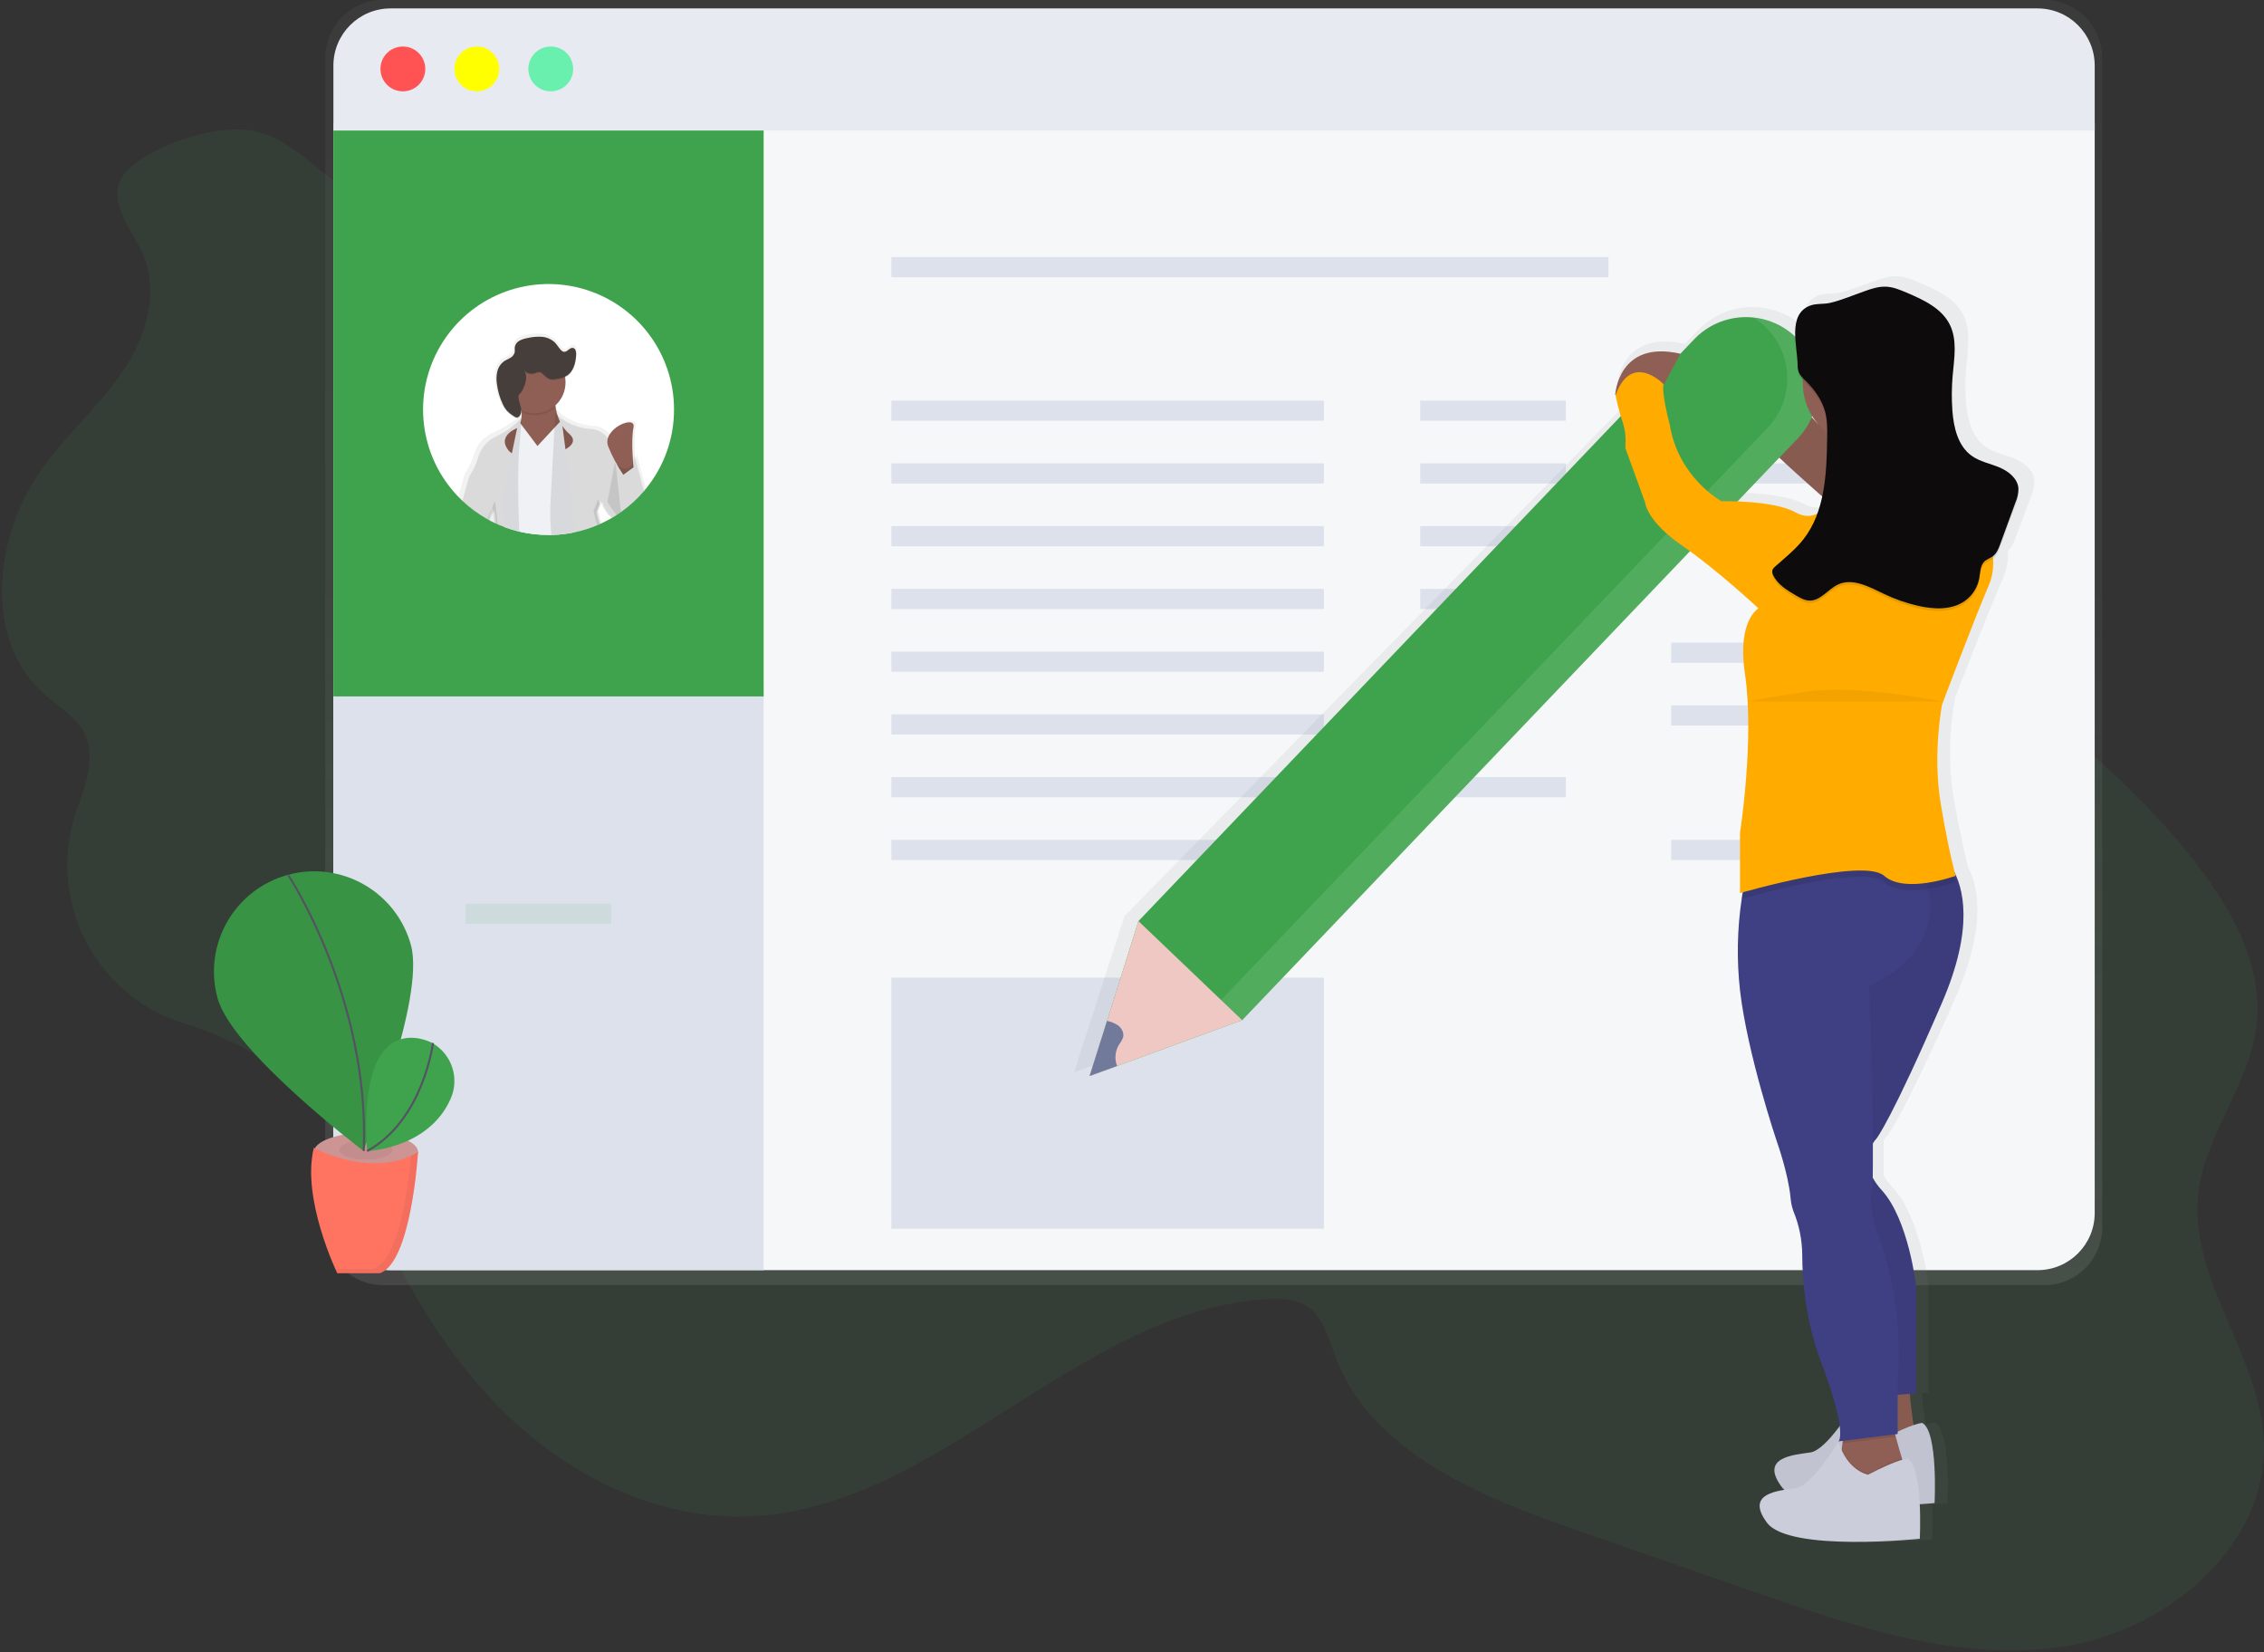<?xml version="1.0" encoding="UTF-8"?>
<svg viewBox="0 0 1095 799" version="1.1" xmlns="http://www.w3.org/2000/svg" xmlns:xlink="http://www.w3.org/1999/xlink">
    <rect x="0" y="0" width="1095" height="799" fill="#333333" stroke="none"/>
    <!-- Generator: Sketch 46.2 (44496) - http://www.bohemiancoding.com/sketch -->
    <title>undraw_wall_post_83ul</title>
    <desc>Created with Sketch.</desc>
    <defs>
        <linearGradient x1="50.001%" y1="100%" x2="50.001%" y2="1.14327069e-15%" id="linearGradient-1">
            <stop stop-color="#808080" stop-opacity="0.25" offset="0%"></stop>
            <stop stop-color="#808080" stop-opacity="0.12" offset="54%"></stop>
            <stop stop-color="#808080" stop-opacity="0.1" offset="100%"></stop>
        </linearGradient>
        <linearGradient x1="31912%" y1="30968%" x2="31912%" y2="21215%" id="linearGradient-2">
            <stop stop-color="#808080" stop-opacity="0.25" offset="0%"></stop>
            <stop stop-color="#808080" stop-opacity="0.12" offset="54%"></stop>
            <stop stop-color="#808080" stop-opacity="0.1" offset="100%"></stop>
        </linearGradient>
        <linearGradient x1="33256%" y1="30474%" x2="33256%" y2="24612%" id="linearGradient-3">
            <stop stop-color="#808080" stop-opacity="0.25" offset="0%"></stop>
            <stop stop-color="#808080" stop-opacity="0.12" offset="54%"></stop>
            <stop stop-color="#808080" stop-opacity="0.1" offset="100%"></stop>
        </linearGradient>
        <linearGradient x1="80365%" y1="79685%" x2="80365%" y2="18450%" id="linearGradient-4">
            <stop stop-color="#808080" stop-opacity="0.25" offset="0%"></stop>
            <stop stop-color="#808080" stop-opacity="0.12" offset="54%"></stop>
            <stop stop-color="#808080" stop-opacity="0.1" offset="100%"></stop>
        </linearGradient>
    </defs>
    <g id="Page-1" stroke="none" stroke-width="1" fill="none" fill-rule="evenodd">
        <g id="undraw_wall_post_83ul">
            <g id="Group" opacity="0.1" transform="translate(0, 62)" fill-rule="nonzero" fill="#3FA34D">
                <path d="M67.37,57.37 C77.57,75.12 71.92,98.16 60.84,115.37 C49.76,132.58 34,146.24 21.72,162.66 C-2.69,195.42 -9,247.15 21.78,274.07 C28.41,279.87 36.61,284.46 40.65,292.28 C46.23,303.07 42.1,316.07 37.89,327.5 L37.54,328.44 C21.63,371.57 45.07,419.37 89,432.9 C113.31,440.39 135.25,452.53 151.49,472.16 C165.68,489.32 173.88,510.49 183.24,530.69 C200.16,567.18 222,602.07 252.18,628.64 C282.36,655.21 321.74,672.82 361.94,671.37 C453.76,668.06 521.37,571.37 613.1,566.28 C619.71,565.91 626.75,566.16 632.28,569.8 C640.08,574.94 642.47,585.03 645.75,593.8 C663.12,640.23 715.42,661.63 762.25,677.89 L850.25,708.47 C898.05,725.07 948.25,741.92 998.25,734.23 C1048.25,726.54 1097.07,685.48 1094.9,634.92 C1093.12,593.39 1058.7,556.84 1063.21,515.51 C1066.33,486.95 1087.72,462.96 1091.3,434.45 C1095.03,404.78 1078.81,376.29 1060.14,352.93 C1006.42,285.69 929.86,241.37 855.14,198.62 C802.51,168.5 749.61,138.26 692.95,116.62 C553.27,63.41 399.75,65.7 250.95,51.18 C225.36,48.68 198.61,45.74 175.16,34.43 C157.16,25.75 143.09,5.68 123.34,1.43 C108.29,-1.81 86.03,4.88 72.89,12.19 C48.94,25.61 55.54,36.78 67.37,57.37 Z" id="Shape"></path>
            </g>
            <path d="M988.87,7.10542736e-15 L185.18,7.10542736e-15 C177.749,0.032 170.635,3.016 165.405,8.296 C160.176,13.576 157.26,20.719 157.3,28.15 L157.3,593.35 C157.26,600.781 160.176,607.924 165.405,613.204 C170.635,618.484 177.749,621.468 185.18,621.5 L988.87,621.5 C996.301,621.468 1003.415,618.484 1008.645,613.204 C1013.874,607.924 1016.79,600.781 1016.75,593.35 L1016.75,28.15 C1016.79,20.719 1013.874,13.576 1008.645,8.296 C1003.415,3.016 996.301,0.032 988.87,7.10542736e-15 Z" id="Shape" fill="url(#linearGradient-1)" fill-rule="nonzero"></path>
            <path d="M1013.12,59.88 L1013.12,586.61 C1013.12,601.875 1000.745,614.25 985.48,614.25 L188.89,614.25 C173.625,614.25 161.25,601.875 161.25,586.61 L161.25,59.88 L1013.12,59.88 Z" id="Shape" fill="#F6F7F9" fill-rule="nonzero"></path>
            <path d="M369.34,331.37 L369.34,614.24 L188.89,614.24 C173.63,614.24 161.25,601.62 161.25,586.06 L161.25,331.37 L369.34,331.37 Z" id="Shape" fill="#DDE1EC" fill-rule="nonzero"></path>
            <rect id="Rectangle-path" fill="#DDE1EC" fill-rule="nonzero" x="431.12" y="124.37" width="346.82" height="9.75"></rect>
            <rect id="Rectangle-path" fill="#DDE1EC" fill-rule="nonzero" x="431.12" y="193.73" width="209.17" height="9.75"></rect>
            <rect id="Rectangle-path" fill="#DDE1EC" fill-rule="nonzero" x="686.9" y="193.73" width="70.45" height="9.75"></rect>
            <g id="Group" opacity="0.1" transform="translate(225, 437)" fill-rule="nonzero" fill="#3FA34D">
                <rect id="Rectangle-path" x="0.19" y="0.04" width="70.45" height="9.75"></rect>
            </g>
            <rect id="Rectangle-path" fill="#DDE1EC" fill-rule="nonzero" x="686.9" y="284.77" width="70.45" height="9.75"></rect>
            <rect id="Rectangle-path" fill="#DDE1EC" fill-rule="nonzero" x="686.9" y="375.81" width="70.45" height="9.75"></rect>
            <rect id="Rectangle-path" fill="#DDE1EC" fill-rule="nonzero" x="686.9" y="224.08" width="70.45" height="9.75"></rect>
            <rect id="Rectangle-path" fill="#DDE1EC" fill-rule="nonzero" x="808.28" y="224.08" width="70.45" height="9.75"></rect>
            <rect id="Rectangle-path" fill="#DDE1EC" fill-rule="nonzero" x="686.9" y="254.42" width="70.45" height="9.75"></rect>
            <rect id="Rectangle-path" fill="#DDE1EC" fill-rule="nonzero" x="808.28" y="254.42" width="70.45" height="9.75"></rect>
            <rect id="Rectangle-path" fill="#DDE1EC" fill-rule="nonzero" x="808.28" y="310.78" width="70.45" height="9.75"></rect>
            <rect id="Rectangle-path" fill="#DDE1EC" fill-rule="nonzero" x="808.28" y="341.13" width="70.45" height="9.75"></rect>
            <rect id="Rectangle-path" fill="#DDE1EC" fill-rule="nonzero" x="808.28" y="406.16" width="70.45" height="9.75"></rect>
            <rect id="Rectangle-path" fill="#DDE1EC" fill-rule="nonzero" x="431.12" y="224.08" width="209.17" height="9.75"></rect>
            <rect id="Rectangle-path" fill="#DDE1EC" fill-rule="nonzero" x="431.12" y="254.42" width="209.17" height="9.75"></rect>
            <rect id="Rectangle-path" fill="#DDE1EC" fill-rule="nonzero" x="431.12" y="284.77" width="209.17" height="9.75"></rect>
            <rect id="Rectangle-path" fill="#DDE1EC" fill-rule="nonzero" x="431.12" y="315.12" width="209.17" height="9.75"></rect>
            <rect id="Rectangle-path" fill="#DDE1EC" fill-rule="nonzero" x="431.12" y="345.46" width="209.17" height="9.75"></rect>
            <rect id="Rectangle-path" fill="#DDE1EC" fill-rule="nonzero" x="431.12" y="375.81" width="209.17" height="9.75"></rect>
            <rect id="Rectangle-path" fill="#DDE1EC" fill-rule="nonzero" x="431.12" y="406.16" width="209.17" height="9.75"></rect>
            <rect id="Rectangle-path" fill="#3FA34D" fill-rule="nonzero" x="161.25" y="59.34" width="208.09" height="277.45"></rect>
            <path d="M1013.12,31.7 C1013.114,16.439 1000.741,4.07 985.48,4.07 L188.89,4.07 C173.625,4.07 161.25,16.445 161.25,31.71 L161.25,63.14 L1013.12,63.14 L1013.12,31.7 Z" id="Shape" fill="#E8EAF1" fill-rule="nonzero"></path>
            <circle id="Oval" fill="#FF5252" fill-rule="nonzero" cx="194.85" cy="33.33" r="10.84"></circle>
            <circle id="Oval" fill="#FFFF00" fill-rule="nonzero" cx="230.61" cy="33.33" r="10.84"></circle>
            <circle id="Oval" fill="#69F0AE" fill-rule="nonzero" cx="266.38" cy="33.33" r="10.84"></circle>
            <path d="M326,198.07 C326.019,211.97 321.244,225.451 312.48,236.24 C312.15,236.65 311.82,237.05 311.48,237.45 L311.48,237.45 C311.414,237.518 311.354,237.592 311.3,237.67 C308.195,241.263 304.681,244.482 300.83,247.26 L300.33,247.63 C299.64,248.12 298.94,248.63 298.23,249.05 L297.74,249.36 L296.69,250.01 C296.535,250.108 296.375,250.198 296.21,250.28 C296.08,250.373 295.943,250.457 295.8,250.53 C294.26,251.43 292.67,252.26 291.04,253.02 C290.86,253.12 290.66,253.2 290.47,253.29 C290.28,253.38 290.06,253.49 289.84,253.57 C289.62,253.65 289.19,253.86 288.84,253.99 C285.348,255.468 281.721,256.607 278.01,257.39 C274.473,258.147 270.875,258.586 267.26,258.7 L266.71,258.7 L265.28,258.7 C260.509,258.716 255.753,258.169 251.11,257.07 L250.24,256.86 C248.2,256.327 246.2,255.707 244.24,255 C243.05,254.56 241.87,254.08 240.72,253.57 C240.43,253.44 240.15,253.32 239.86,253.18 L238.99,252.79 L238.23,252.4 L238.23,252.4 L237.43,251.99 L236.54,251.52 L235.54,250.95 L235.38,250.86 C231.117,248.441 227.162,245.517 223.6,242.15 C223.3,241.86 222.99,241.58 222.7,241.27 C222.41,240.96 222.07,240.65 221.77,240.33 C202.709,220.701 199.14,190.745 213.054,167.187 C226.968,143.628 254.925,132.293 281.317,139.51 C307.709,146.726 326.009,170.709 326,198.07 L326,198.07 Z" id="Shape" fill="#FFFFFF" fill-rule="nonzero"></path>
            <path d="M308,219.69 C307.874,220.594 307.677,221.487 307.41,222.36 C307.378,222.497 307.335,222.631 307.28,222.76 C307.28,222.38 307.21,221.98 307.19,221.55 L307.19,221.55 C306.89,217.1 306.63,210.07 307.53,205.91 C308.38,202 302.19,203.19 298.06,206.69 L298.06,206.69 C296.853,207.674 295.871,208.905 295.18,210.3 C295.09,210.18 295,210.07 294.9,209.95 C292.893,207.463 289.895,205.983 286.7,205.9 C280.174,205.474 274.006,202.77 269.27,198.26 C269.07,197.45 268.92,196.65 268.8,195.84 C268.8,195.59 268.72,195.33 268.69,195.08 C271,193.015 272.616,190.287 273.32,187.27 C273.32,187.27 273.32,187.19 273.32,187.15 C273.569,186.061 273.697,184.947 273.7,183.83 C273.7,183.37 273.7,182.93 273.65,182.49 C273.65,182.33 273.65,182.16 273.6,182 C273.55,181.84 273.6,181.62 273.52,181.44 C273.771,181.329 274.015,181.202 274.25,181.06 C275.671,180.186 276.799,178.909 277.49,177.39 L277.49,177.31 C277.739,176.771 277.953,176.216 278.13,175.65 C278.617,174.025 278.896,172.345 278.96,170.65 C278.96,170.44 278.96,170.23 278.96,170 C278.96,168.69 278.7,167.05 277.42,166.78 C275.73,166.42 274.5,168.97 272.79,168.7 C272.271,168.574 271.803,168.291 271.45,167.89 C270.29,166.74 269.51,165.26 268.35,164.1 C266.538,162.421 264.197,161.427 261.73,161.29 C259.284,161.155 256.831,161.381 254.45,161.96 C253.135,162.179 251.865,162.612 250.69,163.24 C249.516,163.882 248.691,165.016 248.44,166.33 C248.413,166.613 248.413,166.897 248.44,167.18 C248.44,167.6 248.44,168.04 248.44,168.47 C248.427,168.655 248.404,168.838 248.37,169.02 C248.01,170.217 247.175,171.215 246.06,171.78 C245,172.41 243.82,172.85 242.81,173.57 C241.204,174.81 240.094,176.583 239.68,178.57 C239.418,179.68 239.3,180.82 239.33,181.96 C239.316,182.989 239.373,184.018 239.5,185.04 C239.928,188.476 240.893,191.824 242.36,194.96 C242.757,195.835 243.232,196.671 243.78,197.46 C243.78,197.46 243.78,197.46 243.78,197.46 C243.92,197.66 244.06,197.84 244.21,198.01 C245.153,199.067 246.241,199.986 247.44,200.74 L248.13,201.21 C248.601,201.614 249.233,201.777 249.84,201.65 C250.029,201.579 250.204,201.478 250.36,201.35 C251.223,200.537 251.681,199.383 251.61,198.2 L251.61,198.04 C251.615,198.097 251.615,198.153 251.61,198.21 C251.615,198.287 251.615,198.363 251.61,198.44 L251.71,198.44 C251.736,198.95 251.736,199.46 251.71,199.97 C251.721,200.177 251.721,200.383 251.71,200.59 C251.71,200.71 251.71,200.83 251.71,200.94 L251.55,201.08 L251.55,201.08 C251.22,201.36 250.62,201.85 249.79,202.5 L249.79,202.5 C246.335,205.186 242.559,207.434 238.55,209.19 C234.095,211.038 230.711,214.796 229.34,219.42 C228.352,222.773 226.88,225.963 224.97,228.89 C224.49,229.59 223.17,234.89 221.63,240.33 C221.93,240.66 222.25,240.97 222.56,241.27 C222.87,241.57 223.16,241.86 223.46,242.15 C227.022,245.517 230.977,248.441 235.24,250.86 L235.4,250.95 L236.4,251.52 L237.29,251.99 C237.29,251.24 237.19,250.55 237.14,249.9 C237.14,249.51 237.08,249.14 237.04,248.78 C237.27,248.4 237.47,248.06 237.66,247.78 C237.66,248.07 237.73,248.39 237.76,248.78 L237.76,248.78 C237.87,249.78 237.98,251.01 238.1,252.42 C238.1,252.867 238.133,253.333 238.2,253.82 C238.2,253.33 238.15,252.82 238.11,252.42 L238.87,252.81 L239.74,253.2 C240.02,253.34 240.3,253.46 240.6,253.59 C241.75,254.1 242.93,254.59 244.12,255.02 C246.06,255.733 248.06,256.353 250.12,256.88 L250.99,257.09 C255.638,258.204 260.401,258.765 265.18,258.76 L266.61,258.76 L267.16,258.76 C270.807,258.638 274.435,258.186 278,257.41 C281.711,256.627 285.338,255.488 288.83,254.01 C289.157,253.877 289.49,253.737 289.83,253.59 C290.05,253.5 290.25,253.41 290.46,253.31 C290.67,253.21 290.85,253.14 291.03,253.04 C290.03,249.53 289.49,247.28 289.49,247.28 L290.81,243.89 L290.97,243.48 L291.37,242.43 L291.37,242.43 C291.37,242.56 291.43,242.69 291.48,242.82 L291.48,242.82 C292.308,245.71 293.938,248.307 296.18,250.31 C296.345,250.228 296.505,250.138 296.66,250.04 L297.71,249.39 L298.2,249.08 C298.92,248.61 299.61,248.15 300.3,247.66 L300.8,247.29 C304.651,244.512 308.165,241.293 311.27,237.7 L311.45,237.48 L311.45,237.48 C311.79,237.08 312.12,236.68 312.45,236.27 L308,219.69 Z M299.28,224.25 C299.314,224.298 299.344,224.348 299.37,224.4 L299.29,224.33 L299.28,224.25 Z" id="Shape" fill="url(#linearGradient-2)" fill-rule="nonzero"></path>
            <path d="M299.44,222.38 L299.44,222.46 L299.51,222.53 C299.49,222.47 299.46,222.43 299.44,222.38 Z M238.28,252.38 C238.18,250.98 238.08,249.72 237.99,248.64 C237.92,247.88 237.85,247.2 237.79,246.64 C237.784,246.614 237.784,246.586 237.79,246.56 C237.79,246.42 237.79,246.29 237.79,246.16 C236.826,247.631 236.034,249.208 235.43,250.86 L235.59,250.95 L236.59,251.52 L237.48,251.99 L238.28,252.4 C238.28,252.847 238.313,253.313 238.38,253.8 C238.33,253.32 238.31,252.86 238.28,252.41 L238.28,252.38 Z M251.59,195.21 L251.59,195.21 L251.59,195.21 L251.64,195.3 L251.64,195.3 C251.644,195.323 251.644,195.347 251.64,195.37 C251.631,195.324 251.614,195.28 251.59,195.24 L251.59,195.21 Z" id="Shape" fill="url(#linearGradient-3)" fill-rule="nonzero"></path>
            <path d="M269,185 C269,185 265.39,201.22 275.31,209.79 C285.23,218.36 251.88,225.07 246,217.9 C240.12,210.73 250.08,207.07 250.08,207.07 C250.08,207.07 255.08,203.01 250.08,190.85 L269,185 Z" id="Shape" fill="#8F5F55" fill-rule="nonzero"></path>
            <path d="M278,257.41 C274.463,258.167 270.865,258.606 267.25,258.72 L266.7,258.72 L265.27,258.72 C260.502,258.729 255.749,258.175 251.11,257.07 L250.24,256.86 C248.2,256.327 246.2,255.707 244.24,255 L243.24,240 L247.58,219.23 L250.13,206.99 L250.85,203.57 L251.58,204.57 L251.74,204.79 L251.94,205.05 L259.94,215.7 L268.13,206.88 L268.55,206.42 L270.8,203.99 L271.65,203.08 L272.05,206.17 L273.49,217.28 L276.16,237.77 L278,257.41 Z" id="Shape" fill="#F0F1F5" fill-rule="nonzero"></path>
            <path d="M300.32,247.63 C299.63,248.12 298.93,248.63 298.22,249.05 L297.73,249.36 L296.68,250.01 C296.525,250.108 296.365,250.198 296.2,250.28 C296.07,250.373 295.933,250.457 295.79,250.53 C293.587,248.651 291.932,246.212 291,243.47 C290.882,243.122 290.782,242.768 290.7,242.41 C290.695,242.353 290.695,242.297 290.7,242.24 L290.13,243.74 L288.38,248.07 C288.38,248.07 288.9,250.19 289.83,253.55 C289.503,253.703 289.17,253.843 288.83,253.97 C285.338,255.448 281.711,256.587 278,257.37 C274.463,258.127 270.865,258.566 267.25,258.68 L266.7,258.68 C266.194,254.032 266.017,249.353 266.17,244.68 L267.49,219.51 L268.16,206.81 L268.53,199.81 C268.53,199.81 268.66,199.95 268.91,200.18 C269.16,200.41 269.33,200.58 269.63,200.85 L269.63,200.85 C274.093,204.75 279.716,207.073 285.63,207.46 C288.941,207.555 292.018,209.19 293.95,211.88 C295.757,214.45 296.92,217.417 297.34,220.53 L297.64,223.28 C297.64,223.28 297.64,223.28 297.64,223.28 L297.72,224.06 L297.83,225.06 L300.32,247.63 Z" id="Shape" fill="#000000" fill-rule="nonzero" opacity="0.1"></path>
            <path d="M252.2,202.07 L252.2,202.68 L252.04,205 L251.48,212.94 C251.48,212.94 251.15,215.23 250.91,220.39 C250.56,227.19 250.35,238.97 251.16,257.09 L250.29,256.88 C248.25,256.347 246.25,255.727 244.29,255.02 C243.1,254.58 241.92,254.1 240.77,253.59 C240.48,253.46 240.2,253.34 239.91,253.2 C239.62,249.2 239.27,246.75 239.27,246.75 C239.27,246.75 239,247.09 238.59,247.75 C238.42,248.02 238.21,248.35 237.99,248.75 L237.94,248.84 L237.94,248.84 C237.747,249.173 237.54,249.553 237.32,249.98 C237.07,250.48 236.82,250.98 236.58,251.61 L235.58,251.04 L235.42,250.95 C231.157,248.531 227.202,245.607 223.64,242.24 C225.25,236.57 226.64,230.87 227.14,230.14 C229.005,227.276 230.437,224.152 231.39,220.87 C232.739,216.356 236.042,212.685 240.39,210.87 C244.877,208.767 248.888,205.773 252.18,202.07 L252.2,202.07 Z" id="Shape" fill="#000000" fill-rule="nonzero" opacity="0.1"></path>
            <path d="M258.64,200.78 C256.392,200.782 254.172,200.273 252.15,199.29 C251.801,196.699 251.104,194.166 250.08,191.76 L269,185.91 C268.31,189.535 268.179,193.245 268.61,196.91 C265.884,199.396 262.329,200.776 258.64,200.78 L258.64,200.78 Z" id="Shape" fill="#000000" fill-rule="nonzero" opacity="0.1"></path>
            <circle id="Oval" fill="#8F5F55" fill-rule="nonzero" cx="258.64" cy="185.01" r="14.87"></circle>
            <g id="Group" opacity="0.1" transform="translate(287, 241)" fill-rule="nonzero" fill="#000000">
                <path d="M1.86,13.01 C0.69,8.9 0.04,6.2 0.04,6.2 L2.29,0.34 C2.466,1.164 2.724,1.968 3.06,2.74 L3.11,2.87 L1.83,6.21 C1.83,6.21 2.42,8.61 3.46,12.31 C3.25,12.41 3.05,12.51 2.83,12.59 C2.61,12.67 2.18,12.88 1.86,13.01 Z" id="Shape"></path>
            </g>
            <path d="M306.41,226.01 C306.41,226.01 305.06,212.94 306.41,206.63 C307.76,200.32 290.64,207.53 294.24,216.09 C296.166,220.835 298.583,225.367 301.45,229.61 L306.41,226.01 Z" id="Shape" fill="#8F5F55" fill-rule="nonzero"></path>
            <path d="M311.29,237.67 C308.185,241.263 304.671,244.481 300.82,247.26 L300.32,247.63 C299.63,248.12 298.93,248.63 298.22,249.05 C296.608,247.138 295.169,245.087 293.92,242.92 L293.79,242.69 L297.4,223.76 L297.78,224.15 C297.94,224.3 298.15,224.5 298.4,224.7 L298.4,224.7 L298.45,224.7 C300.32,226.3 304.27,228.7 306.17,223.12 C306.491,222.143 306.722,221.139 306.86,220.12 L307.23,221.5 L307.23,221.5 L307.45,222.31 L311.45,237.4 L311.45,237.4 L311.29,237.67 Z" id="Shape" fill="#000000" fill-rule="nonzero" opacity="0.1"></path>
            <path d="M237.79,246.65 L237.74,246.73 C237.74,246.68 237.74,246.62 237.74,246.58 C238.37,244.39 238.94,242.91 239.45,242.47 C239.45,242.47 240.12,246.92 240.72,253.59 C240.43,253.46 240.15,253.34 239.86,253.2 L238.99,252.81 C238.84,250.66 238.68,248.91 238.53,247.71 C238.38,246.51 238.31,245.86 238.31,245.86 C238.31,245.86 238.14,246.13 237.79,246.65 Z" id="Shape" fill="#000000" fill-rule="nonzero" opacity="0.1"></path>
            <path d="M258.82,180.91 C259.597,180.484 260.493,180.322 261.37,180.45 C261.749,180.61 262.09,180.849 262.37,181.15 C263.54,182.26 264.7,183.55 266.28,183.89 C267.256,184.038 268.251,183.994 269.21,183.76 C270.892,183.566 272.525,183.067 274.03,182.29 C277.38,180.29 278.45,175.96 278.66,172.07 C278.73,170.76 278.46,169.07 277.17,168.79 C275.53,168.44 274.33,170.93 272.67,170.66 C272.165,170.537 271.711,170.261 271.37,169.87 C270.24,168.74 269.47,167.29 268.37,166.15 C266.611,164.506 264.333,163.53 261.93,163.39 C259.547,163.261 257.157,163.486 254.84,164.06 C253.562,164.271 252.329,164.693 251.19,165.31 C250.048,165.934 249.242,167.033 248.99,168.31 C248.88,169.18 249.11,170.08 248.94,170.94 C248.6,172.114 247.789,173.095 246.7,173.65 C245.7,174.27 244.52,174.65 243.54,175.41 C241.982,176.62 240.902,178.341 240.49,180.27 C240.09,182.188 240.036,184.163 240.33,186.1 C240.74,189.466 241.679,192.746 243.11,195.82 C243.583,196.893 244.191,197.901 244.92,198.82 C245.989,199.987 247.218,200.997 248.57,201.82 C249.066,202.27 249.738,202.472 250.4,202.37 C250.587,202.303 250.76,202.201 250.91,202.07 C252.19,201 252.31,199.07 251.91,197.44 C251.51,195.81 250.83,194.26 250.75,192.6 C250.699,192.134 250.79,191.664 251.01,191.25 C251.277,190.915 251.578,190.61 251.91,190.34 C252.343,189.842 252.682,189.269 252.91,188.65 C253.675,187.12 254.198,185.48 254.46,183.79 C254.605,182.398 254.3,180.996 253.59,179.79 C254.99,181.106 257.004,181.538 258.82,180.91 L258.82,180.91 Z" id="Shape" fill="#000000" fill-rule="nonzero" opacity="0.1"></path>
            <path d="M258.82,180.39 C259.597,179.964 260.493,179.802 261.37,179.93 C261.749,180.09 262.09,180.329 262.37,180.63 C263.54,181.74 264.7,183.03 266.28,183.37 C267.256,183.518 268.251,183.474 269.21,183.24 C270.892,183.046 272.525,182.548 274.03,181.77 C277.38,179.77 278.45,175.44 278.66,171.55 C278.73,170.24 278.46,168.55 277.17,168.27 C275.53,167.92 274.33,170.41 272.67,170.14 C272.165,170.017 271.711,169.741 271.37,169.35 C270.24,168.22 269.47,166.77 268.37,165.63 C266.611,163.986 264.333,163.01 261.93,162.87 C259.547,162.741 257.157,162.966 254.84,163.54 C253.562,163.751 252.329,164.173 251.19,164.79 C250.048,165.414 249.242,166.513 248.99,167.79 C248.88,168.66 249.11,169.56 248.94,170.42 C248.6,171.594 247.789,172.575 246.7,173.13 C245.7,173.75 244.52,174.13 243.54,174.89 C241.982,176.1 240.902,177.821 240.49,179.75 C240.09,181.668 240.036,183.643 240.33,185.58 C240.74,188.946 241.679,192.226 243.11,195.3 C243.583,196.373 244.191,197.381 244.92,198.3 C245.989,199.467 247.218,200.477 248.57,201.3 C249.066,201.75 249.738,201.952 250.4,201.85 C250.587,201.783 250.76,201.681 250.91,201.55 C252.19,200.48 252.31,198.55 251.91,196.92 C251.51,195.29 250.83,193.74 250.75,192.08 C250.699,191.614 250.79,191.144 251.01,190.73 C251.277,190.395 251.578,190.09 251.91,189.82 C252.343,189.322 252.682,188.749 252.91,188.13 C253.675,186.6 254.198,184.96 254.46,183.27 C254.605,181.878 254.3,180.476 253.59,179.27 C254.99,180.586 257.004,181.018 258.82,180.39 L258.82,180.39 Z" id="Shape" fill="#463E3B" fill-rule="nonzero"></path>
            <ellipse id="Oval" fill="#CD9494" fill-rule="nonzero" cx="177" cy="557.1" rx="25.19" ry="9.25"></ellipse>
            <ellipse id="Oval" fill="#000000" fill-rule="nonzero" opacity="0.05" cx="177" cy="556.07" rx="12.85" ry="4.72"></ellipse>
            <path d="M151.8,555.07 C151.8,555.07 179.56,570.49 202.18,557.13 C202.18,557.13 199.1,610.6 183.67,615.74 L163.12,615.74 C163.12,615.74 145.64,579.71 151.8,555.07 Z" id="Shape" fill="#FF7361" fill-rule="nonzero"></path>
            <path d="M198.75,457.07 C205.82,482.9 175.68,556.48 175.68,556.48 C175.68,556.48 112.29,508.48 105.22,482.66 C98.154,456.832 113.362,430.166 139.19,423.1 C165.018,416.034 191.684,431.242 198.75,457.07 L198.75,457.07 Z" id="Shape" fill="#3FA34D" fill-rule="nonzero"></path>
            <path d="M198.75,457.07 C205.82,482.9 175.68,556.48 175.68,556.48 C175.68,556.48 112.29,508.48 105.22,482.66 C98.154,456.832 113.362,430.166 139.19,423.1 C165.018,416.034 191.684,431.242 198.75,457.07 L198.75,457.07 Z" id="Shape" fill="#000000" fill-rule="nonzero" opacity="0.1"></path>
            <path d="M139.45,423.24 C139.45,423.24 178.91,482.81 175.94,556.61" id="Shape" stroke="#535461"></path>
            <path d="M208.82,504.27 C208.82,504.27 173,484.8 177.57,556.66 C177.57,556.66 207.42,555.59 218.01,531.24 C222.293,521.44 218.573,509.985 209.35,504.57 L208.82,504.27 Z" id="Shape" fill="#3FA34D" fill-rule="nonzero"></path>
            <path d="M209.41,504.39 C209.41,504.39 204.79,541.69 177.57,556.66" id="Shape" stroke="#535461"></path>
            <path d="M198.82,558.84 C197.82,571.14 193.51,609.34 180.6,613.65 L162.17,613.65 C162.76,614.96 163.12,615.71 163.12,615.71 L183.69,615.71 C199.1,610.56 202.19,557.07 202.19,557.07 C201.097,557.717 199.973,558.308 198.82,558.84 L198.82,558.84 Z" id="Shape" fill="#000000" fill-rule="nonzero" opacity="0.05"></path>
            <rect id="Rectangle-path" fill="#DDE1EC" fill-rule="nonzero" x="431.12" y="472.81" width="209.17" height="121.39"></rect>
            <path d="M983.83,233.21 C983.857,232.817 983.857,232.423 983.83,232.03 C983.47,227.15 978.83,223.62 974.23,221.74 C969.63,219.86 964.49,218.94 960.42,216.09 C953.54,211.27 951.42,202.26 950.8,194.02 C950.61,191.46 950.53,188.9 950.52,186.33 C950.51,183.76 950.68,180.92 950.92,178.22 C951.32,173.74 951.98,169.1 951.92,164.61 C952.153,160.326 951.329,156.05 949.52,152.16 C945.44,144.1 936.28,139.98 927.8,136.47 C924.54,135.12 921.2,133.75 917.66,133.6 C913.92,133.44 910.28,134.65 906.74,135.85 C901.12,137.75 895.42,140.22 889.61,141.51 C886.35,142.23 882.78,141.69 879.61,142.84 C873.39,145.12 872.06,150.71 872.16,156.84 C872.16,157.23 872.16,157.61 872.16,158 C871.54,157.43 870.9,156.89 870.25,156.37 L869.87,156.07 C869.203,155.53 868.493,155.02 867.74,154.54 L867.38,154.31 C865.852,153.32 864.251,152.447 862.59,151.7 L862.34,151.59 C861.507,151.223 860.66,150.89 859.8,150.59 L859.64,150.53 C857.86,149.91 856.034,149.428 854.18,149.09 L854.18,149.09 C842.316,146.891 830.134,150.72 821.66,159.31 L814.79,166.31 L814.79,166.31 C783.56,159.31 782.16,186.44 782.16,186.44 L782.39,186.39 L782.31,186.58 C783.021,190.013 783.919,193.405 785,196.74 L543.83,443.07 L519.45,518.63 L533.14,513.75 L595.68,491.41 L819.62,262.65 C836.38,274.56 853.8,290.52 853.8,290.52 C853.8,290.52 843,296.23 847,322.39 C851.89,354.39 844.54,399.94 844.54,399.94 L844.54,429.4 L845.92,429.02 C845.75,430.02 845.57,431.02 845.4,432.17 C843.122,446.972 842.833,462.012 844.54,476.89 C848.24,508.15 863.02,550.83 863.02,550.83 C863.02,550.83 868.56,565.83 869.8,577.88 C869.995,580.26 870.527,582.6 871.38,584.83 C874.161,591.44 875.628,598.529 875.7,605.7 C875.7,618.78 877.41,638.41 885.2,658.44 C891.45,674.52 893.76,683.94 894.45,689.44 C890.02,695.3 884.23,701.69 879.66,702.33 C871.04,703.53 854.4,704.73 865.49,719.16 C865.877,719.655 866.309,720.114 866.78,720.53 C858.36,721.89 849.1,724.89 858.1,736.59 C869.19,751.02 934.49,744.41 934.49,744.41 C934.49,744.41 934.91,736.41 934.49,727.59 C939.07,727.27 941.9,726.98 941.9,726.98 C941.9,726.98 943.75,692.11 935.74,687.9 C934.26,688.061 932.807,688.418 931.42,688.96 C930.56,684.14 929.9,678.15 929.49,673.71 L932.66,673.47 L932.66,621.17 C932.66,621.17 928.96,588.71 915.41,574.28 C913.683,572.478 912.194,570.461 910.98,568.28 C911.08,564.11 911.09,558.28 911.04,551.55 C911.579,550.64 912.219,549.795 912.95,549.03 C912.95,549.03 920.34,540.03 945.6,482.9 C960.5,449.21 957.18,429.76 951.95,419.46 C950.95,415.8 948.35,405.35 944.95,386.11 C940.64,361.46 945.57,337.41 945.57,337.41 C945.57,337.41 961.57,295.93 968.98,279.1 C970.696,275.046 971.409,270.638 971.06,266.25 C972.99,264.84 973.92,262.49 974.75,260.25 L982.34,240 C983.16,237.81 984,235.53 983.82,233.2 L983.83,233.21 Z M880.75,196.75 C881.575,198.037 882.494,199.26 883.5,200.41 L883.5,200.41 C883.5,200.41 882.37,199.23 880.5,197.33 C880.59,197.14 880.67,196.94 880.75,196.75 Z M843.43,238.32 L864.32,216.98 C871.54,223.58 879.27,230.32 885.73,235.87 C885.115,238.714 884.299,241.511 883.29,244.24 C880.49,245.63 876.79,246.08 872.29,243.63 C865.16,239.78 852,238.64 843.43,238.32 Z" id="Shape" fill="url(#linearGradient-4)" fill-rule="nonzero"></path>
            <path d="M826.62,159.57 C826.62,159.57 811.13,168.51 815.9,181.07 C815.9,181.07 831.99,185.84 838.54,197.76 C845.09,209.68 895.75,252.58 895.75,252.58 L932.69,234.07 C932.69,234.07 919.84,216.91 879.19,204.93 C879.19,204.93 855.19,179.24 846.88,174.48 C838.57,169.72 826.62,159.57 826.62,159.57 Z" id="Shape" fill="#8F5F55" fill-rule="nonzero"></path>
            <path d="M826.62,159.57 C826.62,159.57 811.13,168.51 815.9,181.07 C815.9,181.07 831.99,185.84 838.54,197.76 C845.09,209.68 895.75,252.58 895.75,252.58 L932.69,234.07 C932.69,234.07 919.84,216.91 879.19,204.93 C879.19,204.93 855.19,179.24 846.88,174.48 C838.57,169.72 826.62,159.57 826.62,159.57 Z" id="Shape" fill="#000000" fill-rule="nonzero" opacity="0.05"></path>
            <path d="M550.62,445.44 L819.4,164.07 C832.627,150.242 854.555,149.741 868.4,162.95 L868.4,162.95 C882.228,176.177 882.729,198.105 869.52,211.95 L600.78,493.36 L527.04,520.36 L550.62,445.44 Z" id="Shape" fill="#3FA34D" fill-rule="nonzero"></path>
            <path d="M853.75,157.96 L853.75,157.96 C867.578,171.187 868.079,193.115 854.87,206.96 L586.1,488.33 L530.74,508.58 L527,520.34 L600.74,493.34 L869.55,212.07 C882.759,198.225 882.258,176.297 868.43,163.07 L868.43,163.07 C862.893,157.765 855.747,154.454 848.12,153.66 C850.138,154.898 852.024,156.339 853.75,157.96 Z" id="Shape" fill="#FFFFFF" fill-rule="nonzero" opacity="0.1"></path>
            <polygon id="Shape" fill="#EFC8C4" fill-rule="nonzero" points="550.62 445.45 600.78 493.36 540.28 515.5 527.04 520.34 535.43 493.71"></polygon>
            <path d="M535.43,493.7 C537.266,494.057 539.017,494.759 540.59,495.77 C542.41,497.08 543.73,499.35 543.23,501.53 C542.738,502.888 542.036,504.16 541.15,505.3 C539.319,508.389 538.999,512.145 540.28,515.5 L527,520.34 L535.43,493.7 Z" id="Shape" fill="#727A9C" fill-rule="nonzero"></path>
            <path d="M923.16,667.87 C923.16,667.87 924.95,694.09 927.93,697.07 C930.91,700.05 901.11,701.84 901.11,701.84 L905.28,667.84 L923.16,667.87 Z" id="Shape" fill="#8F5F55" fill-rule="nonzero"></path>
            <path d="M923.16,667.87 C923.16,667.87 924.95,694.09 927.93,697.07 C930.91,700.05 901.11,701.84 901.11,701.84 L905.28,667.84 L923.16,667.87 Z" id="Shape" fill="#000000" fill-rule="nonzero" opacity="0.05"></path>
            <path d="M929.71,688.13 C929.71,688.13 925.54,688.13 910.64,695.88 C910.64,695.88 900.51,694.09 896.34,679.79 C896.34,679.79 883.83,701.24 875.48,702.43 C867.13,703.62 851.05,704.81 861.77,719.12 C872.49,733.43 935.66,726.87 935.66,726.87 C935.66,726.87 937.46,692.3 929.71,688.13 Z" id="Shape" fill="#CBCDDA" fill-rule="nonzero"></path>
            <path d="M929.71,688.13 C929.71,688.13 925.54,688.13 910.64,695.88 C910.64,695.88 900.51,694.09 896.34,679.79 C896.34,679.79 883.83,701.24 875.48,702.43 C867.13,703.62 851.05,704.81 861.77,719.12 C872.49,733.43 935.66,726.87 935.66,726.87 C935.66,726.87 937.46,692.3 929.71,688.13 Z" id="Shape" fill="#000000" fill-rule="nonzero" opacity="0.05"></path>
            <path d="M920.77,708.39 L916.6,719.71 L889.19,711.96 L890.75,700.72 L891.13,698.01 L892.13,690.51 C892.13,690.51 915.37,684.51 915.37,687.51 C915.685,689.967 916.196,692.395 916.9,694.77 C917.9,698.43 919.05,702.61 919.9,705.36 C920.42,707.2 920.77,708.39 920.77,708.39 Z" id="Shape" fill="#8F5F55" fill-rule="nonzero"></path>
            <path d="M905.82,552.98 C903.94,556.16 901.82,562.12 905.77,569.56 C906.939,571.714 908.377,573.71 910.05,575.5 C923.16,589.8 926.74,621.98 926.74,621.98 L926.74,673.82 L917.8,674.51 L903.5,675.61 L882,587.43 C882,587.43 869.49,523.07 875.45,511.75 C881.41,500.43 886.77,429.52 886.77,429.52 L891.72,424.4 L903.46,412.24 L937.46,412.24 C940.178,414.19 942.434,416.712 944.07,419.63 C949.77,429.07 954.89,448.7 939.25,484.94 C914.82,541.55 907.67,550.49 907.67,550.49 C906.961,551.247 906.341,552.083 905.82,552.98 Z" id="Shape" fill="#3F3F83" fill-rule="nonzero"></path>
            <path d="M905.82,552.98 C903.94,556.16 901.82,562.12 905.77,569.56 C906.939,571.714 908.377,573.71 910.05,575.5 C923.16,589.8 926.74,621.98 926.74,621.98 L926.74,673.82 L917.8,674.51 L903.5,675.61 L882,587.43 C882,587.43 869.49,523.07 875.45,511.75 C881.41,500.43 886.77,429.52 886.77,429.52 L891.72,424.4 L903.46,412.24 L937.46,412.24 C940.178,414.19 942.434,416.712 944.07,419.63 C949.77,429.07 954.89,448.7 939.25,484.94 C914.82,541.55 907.67,550.49 907.67,550.49 C906.961,551.247 906.341,552.083 905.82,552.98 Z" id="Shape" fill="#000000" fill-rule="nonzero" opacity="0.05"></path>
            <path d="M916.94,694.79 L891.13,698.01 L892.13,690.51 C892.13,690.51 915.37,684.51 915.37,687.51 C915.697,689.975 916.222,692.41 916.94,694.79 Z" id="Shape" fill="#000000" fill-rule="nonzero" opacity="0.1"></path>
            <path d="M904.09,476.59 C904.09,476.59 905.57,523.5 905.82,552.98 C905.87,559.65 905.82,565.43 905.77,569.56 C905.805,571.75 905.645,573.939 905.29,576.1 C903.5,581.46 907.08,593.38 907.08,593.38 C921.98,632.71 917.81,667.27 917.81,667.27 L917.81,693.49 L889.19,697.07 C889.19,697.07 893.96,693.49 880.85,658.93 C873.32,639.07 871.69,619.62 871.66,606.65 C871.591,599.554 870.172,592.536 867.48,585.97 C866.67,583.75 866.171,581.427 866,579.07 C864.81,567.15 859.45,552.25 859.45,552.25 C859.45,552.25 845.15,509.94 841.57,478.95 C839.918,464.2 840.197,449.298 842.4,434.62 C842.927,430.889 843.645,427.188 844.55,423.53 C844.55,423.53 902.8,386.87 924.8,412.21 C926.929,414.685 928.62,417.506 929.8,420.55 C931.008,423.555 931.948,426.66 932.61,429.83 C939.37,463.49 904.09,476.59 904.09,476.59 Z" id="Shape" fill="#3F3F83" fill-rule="nonzero"></path>
            <circle id="Oval" fill="#8F5F55" fill-rule="nonzero" cx="902.3" cy="185.2" r="30.39"></circle>
            <path d="M885.62,204.26 C885.62,204.26 898.13,239.42 885.62,257.89 C873.11,276.36 925.54,270.4 925.54,270.4 L945.8,245.97 C945.8,245.97 921.96,245.97 920.8,204.26 C919.64,162.55 885.62,204.26 885.62,204.26 Z" id="Shape" fill="#FFB9B9" fill-rule="nonzero"></path>
            <path d="M945.8,426.53 C941.479,428.026 937.036,429.14 932.52,429.86 C925.1,431 916.35,431.05 911.23,426.53 C908.23,423.85 900.72,423.53 891.74,424.38 C872.83,426.19 847.23,433.25 842.33,434.64 C842.857,430.909 843.575,427.208 844.48,423.55 C844.48,423.55 902.73,386.89 924.73,412.23 L937.44,412.23 C940.158,414.18 942.414,416.702 944.05,419.62 C945.16,424.36 945.8,426.53 945.8,426.53 Z" id="Shape" fill="#000000" fill-rule="nonzero" opacity="0.1"></path>
            <path d="M920.77,708.39 L916.6,719.71 L889.19,711.96 L890.75,700.72 C895.46,711.14 903.49,712.55 903.49,712.55 C912.15,708.05 917.19,706.16 919.89,705.37 C920.42,707.2 920.77,708.39 920.77,708.39 Z" id="Shape" fill="#000000" fill-rule="nonzero" opacity="0.1"></path>
            <path d="M922.56,705.41 C922.56,705.41 918.39,705.41 903.49,713.16 C903.49,713.16 893.36,711.37 889.19,697.07 C889.19,697.07 876.68,718.52 868.33,719.71 C859.98,720.9 843.9,722.07 854.63,736.4 C865.36,750.73 928.52,744.15 928.52,744.15 C928.52,744.15 930.31,709.58 922.56,705.41 Z" id="Shape" fill="#CBCDDA" fill-rule="nonzero"></path>
            <path d="M781.19,191.02 C781.19,191.02 782.54,164.13 812.75,171.07 L805,185.6 L781.19,191.02 Z" id="Shape" fill="#8F5F55" fill-rule="nonzero"></path>
            <path d="M922,253.13 C922,253.13 892.8,248.36 885.05,242.4 C885.05,242.4 879.05,253.72 868.36,247.76 C857.67,241.8 832.61,242.4 832.61,242.4 C832.61,242.4 811.75,231.08 807.61,205.45 C807.61,205.45 803.44,189.96 804.61,185.79 C804.61,185.79 789.12,169.7 781.37,191.15 C784.37,206.05 786.73,204.86 786.14,216.77 L795.67,242.99 C795.67,242.99 796.27,251.93 813.55,263.85 C830.83,275.77 850.5,294.24 850.5,294.24 C850.5,294.24 840.07,299.9 843.95,325.82 C848.68,357.5 841.57,402.69 841.57,402.69 L841.57,431.89 C841.57,431.89 901.16,414.61 911.29,423.55 C921.42,432.49 945.85,423.55 945.85,423.55 C945.85,423.55 942.85,413.42 938.7,388.99 C934.55,364.56 939.3,340.72 939.3,340.72 C939.3,340.72 954.79,299.6 961.94,282.92 C969.09,266.24 956.58,243.59 944.06,235.25 C931.54,226.91 926.89,231.92 926.89,231.92 C926.89,231.92 948.78,247.77 922,253.13 Z" id="Shape" fill="#FFAB00" fill-rule="nonzero"></path>
            <path d="M869.43,177.76 C869.421,179 869.631,180.233 870.05,181.4 C870.745,182.728 871.692,183.906 872.84,184.87 C877.3,189.23 881.22,194.41 882.79,200.45 C883.85,204.54 883.79,208.82 883.73,213.05 C883.47,230.16 882.73,248.63 872.19,262.05 C868.31,267 863.31,270.93 858.62,275.12 C857.961,275.612 857.467,276.292 857.2,277.07 C857.07,277.884 857.225,278.718 857.64,279.43 C859.82,283.96 864.41,286.74 868.76,289.26 C870.76,290.41 872.84,291.6 875.14,291.67 C880.56,291.85 884.14,286.12 889.07,283.87 C896.25,280.59 904.3,285.15 911.43,288.55 C916.59,291.006 922.002,292.894 927.57,294.18 C935.2,295.94 943.82,296.37 950.24,291.9 C953.951,289.285 956.487,285.317 957.3,280.85 C957.82,277.94 957.74,274.56 959.94,272.59 C961.08,271.59 962.63,271.15 963.85,270.25 C965.76,268.85 966.66,266.5 967.47,264.25 L974.81,244.18 C975.756,242.059 976.243,239.762 976.24,237.44 C975.89,232.61 971.43,229.1 966.96,227.24 C962.49,225.38 957.54,224.47 953.6,221.64 C946.95,216.86 944.89,207.93 944.29,199.76 C943.88,194.149 943.92,188.514 944.41,182.91 C945.14,174.6 946.76,165.74 943.06,158.26 C939.11,150.26 930.25,146.19 922.06,142.71 C918.91,141.37 915.67,140.02 912.25,139.87 C908.63,139.71 905.11,140.87 901.69,142.1 C896.25,143.99 890.69,146.43 885.12,147.71 C881.97,148.43 878.51,147.89 875.47,149.03 C864.3,153.23 869.43,168.77 869.43,177.76 Z" id="Shape" fill="#000000" fill-rule="nonzero" opacity="0.1"></path>
            <path d="M869.43,176.57 C869.421,177.81 869.631,179.043 870.05,180.21 C870.745,181.538 871.692,182.716 872.84,183.68 C877.3,188.04 881.22,193.22 882.79,199.26 C883.85,203.35 883.79,207.63 883.73,211.86 C883.47,228.97 882.73,247.44 872.19,260.86 C868.31,265.81 863.31,269.74 858.62,273.93 C857.964,274.41 857.466,275.075 857.19,275.84 C857.06,276.654 857.215,277.488 857.63,278.2 C859.81,282.73 864.4,285.51 868.75,288.03 C870.75,289.18 872.83,290.37 875.13,290.44 C880.55,290.62 884.13,284.89 889.06,282.64 C896.24,279.36 904.29,283.92 911.42,287.32 C916.58,289.776 921.992,291.664 927.56,292.95 C935.19,294.71 943.81,295.14 950.23,290.67 C953.941,288.055 956.477,284.087 957.29,279.62 C957.81,276.71 957.73,273.33 959.93,271.36 C961.07,270.36 962.62,269.92 963.84,269.02 C965.75,267.62 966.65,265.27 967.46,263.02 L974.8,242.95 C975.746,240.829 976.233,238.532 976.23,236.21 C975.88,231.38 971.42,227.87 966.95,226.01 C962.48,224.15 957.53,223.24 953.59,220.41 C946.94,215.63 944.88,206.7 944.28,198.53 C943.87,192.919 943.91,187.284 944.4,181.68 C945.13,173.37 946.75,164.51 943.05,157.03 C939.1,149.03 930.24,144.96 922.05,141.48 C918.9,140.14 915.66,138.79 912.24,138.64 C908.62,138.48 905.1,139.64 901.68,140.87 C896.24,142.76 890.68,145.2 885.11,146.48 C881.96,147.2 878.5,146.66 875.46,147.8 C864.3,152.07 869.43,167.58 869.43,176.57 Z" id="Shape" fill="#0D0B0B" fill-rule="nonzero"></path>
            <path d="M845.41,339.2 C845.41,339.2 850.16,338.07 874,334.47 C897.84,330.87 939.55,339.24 939.55,339.24" id="Shape" fill="#000000" fill-rule="nonzero" opacity="0.05"></path>
        </g>
    </g>
</svg>